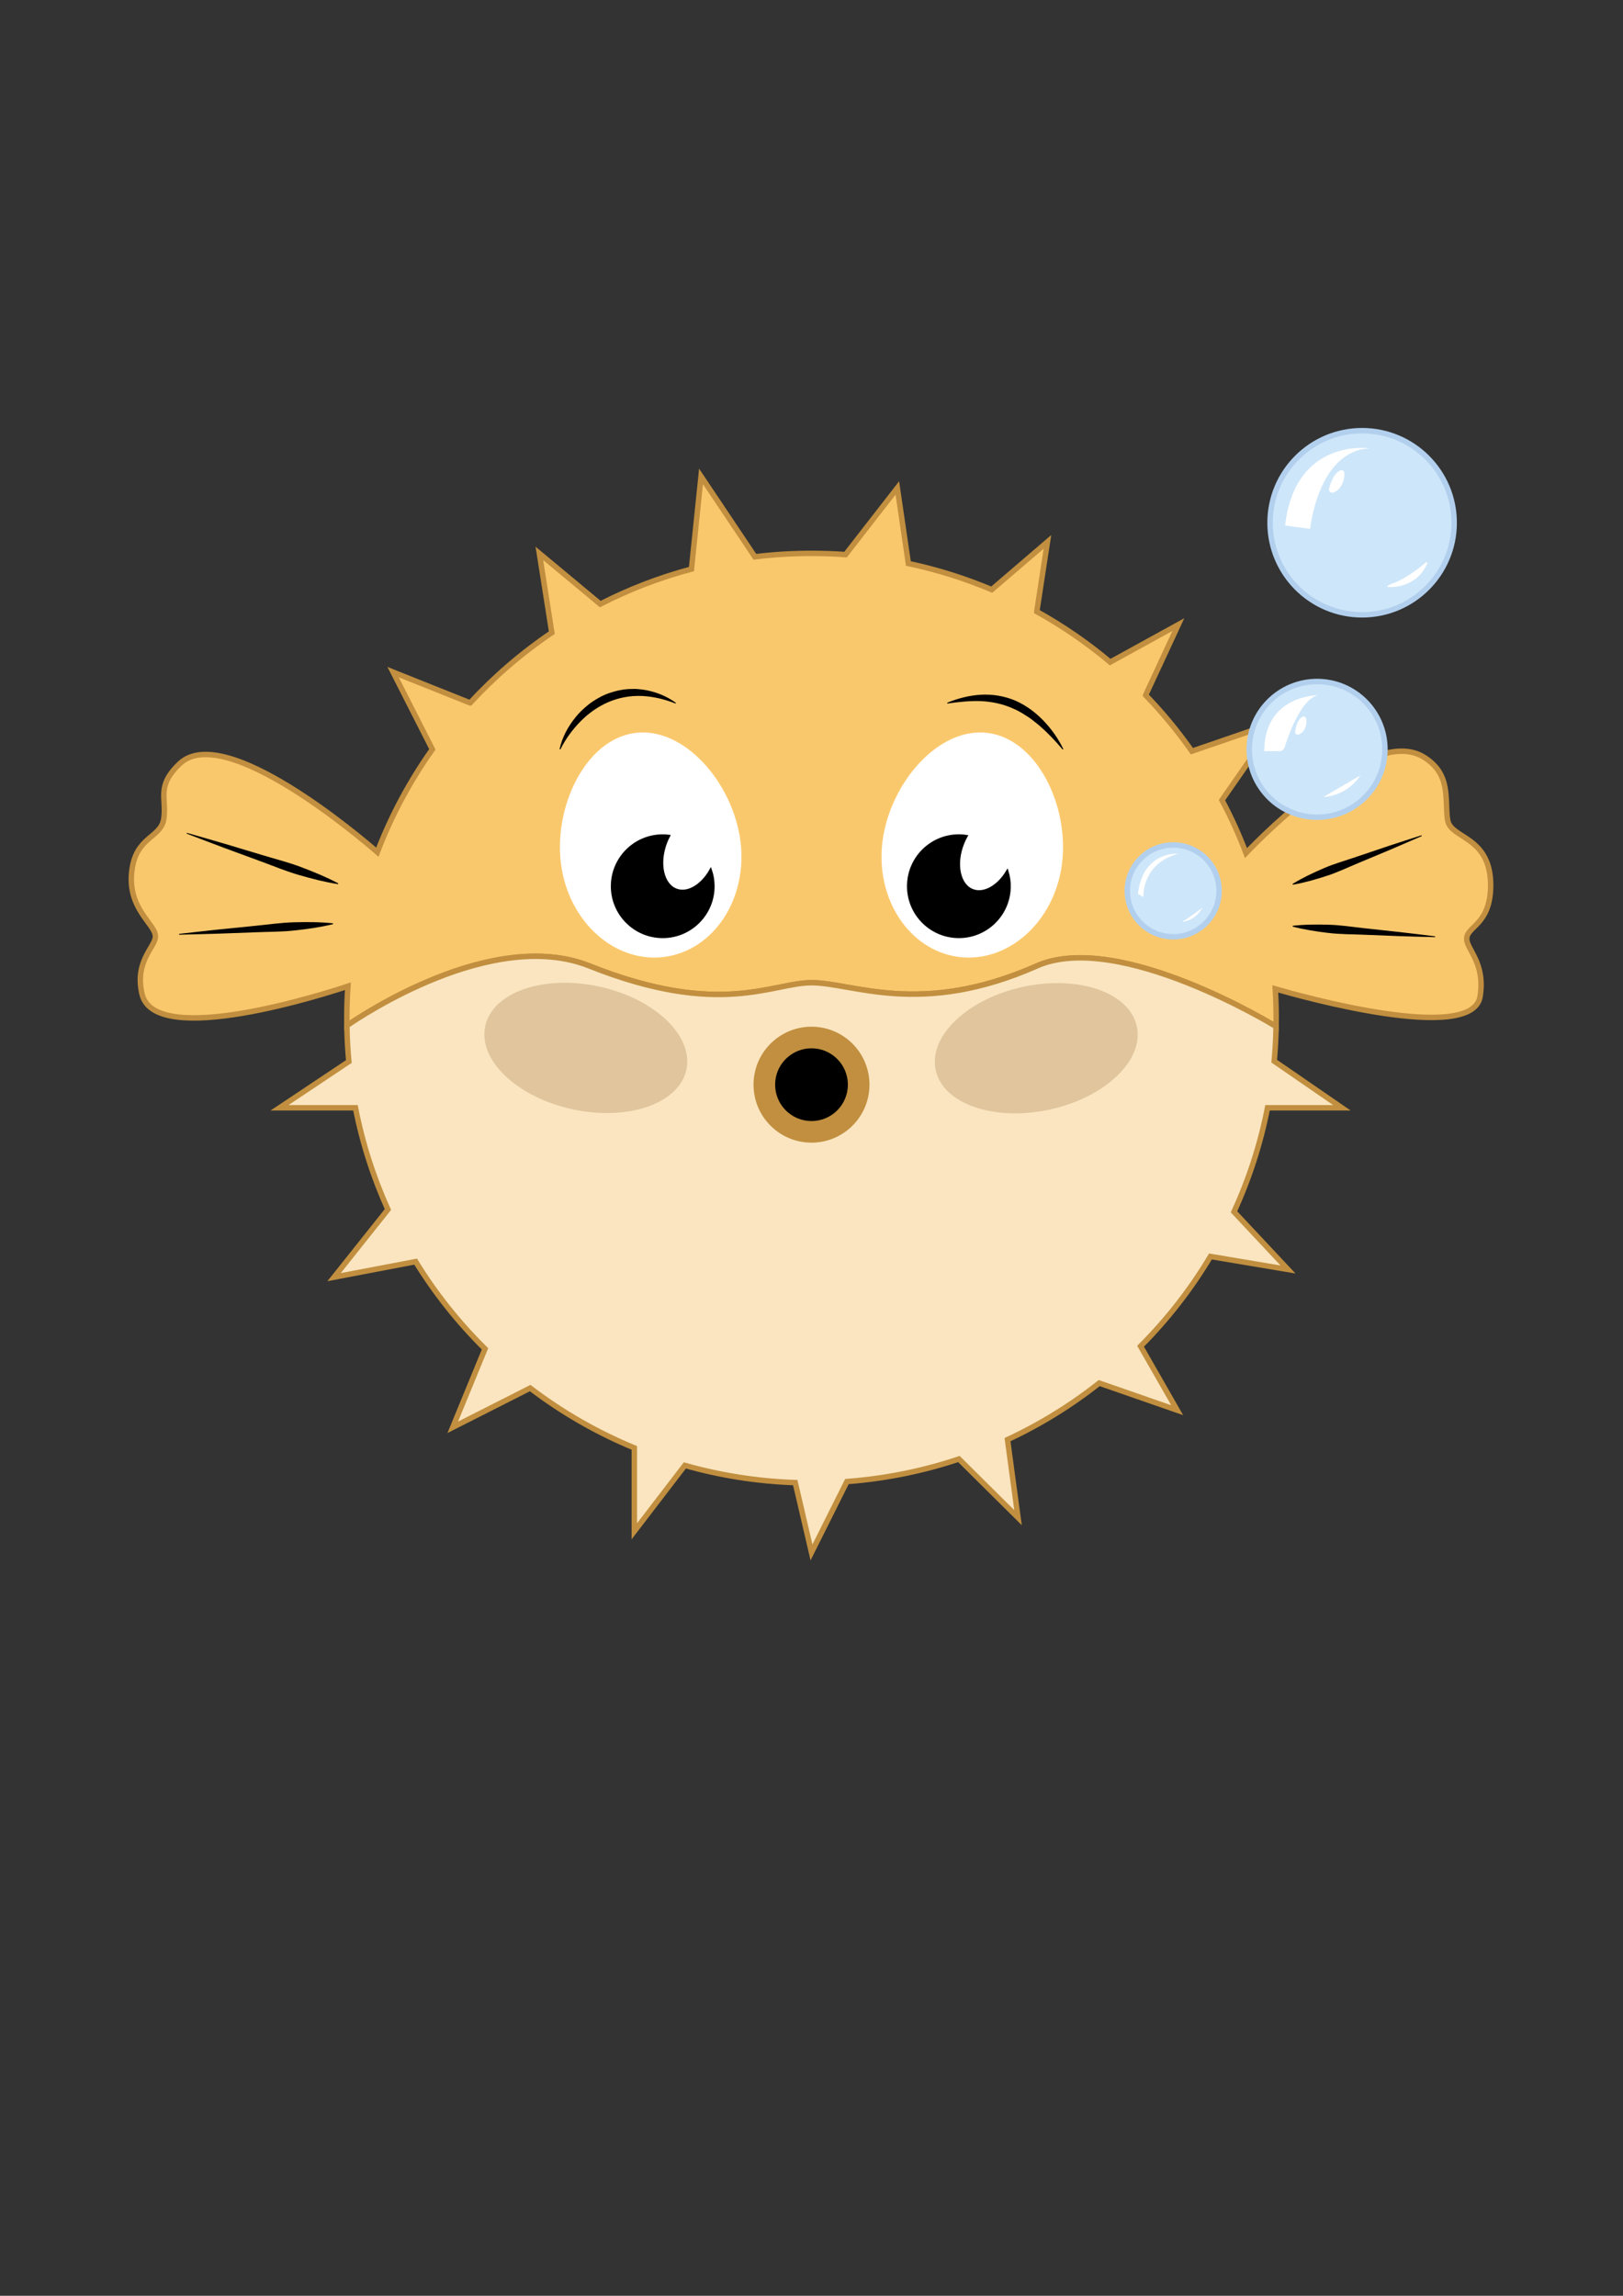<?xml version="1.0" encoding="utf-8"?>
<!-- Generator: Adobe Illustrator 24.1.2, SVG Export Plug-In . SVG Version: 6.00 Build 0)  -->
<svg version="1.1" id="Слой_1" xmlns="http://www.w3.org/2000/svg" xmlns:xlink="http://www.w3.org/1999/xlink" x="0px" y="0px"
	 viewBox="0 0 595.28 841.89" style="enable-background:new 0 0 595.28 841.89;" xml:space="preserve">
<rect x="0" y="0" width="595.28" height="841.89" fill="#333333" stroke="none"/>
<style type="text/css">
	.st0{fill:#FAC86C;stroke:#C18F3F;stroke-width:2;stroke-miterlimit:10;}
	.st1{fill:#FAE5C0;}
	.st2{fill:#FAE5C0;stroke:#C18F3F;stroke-width:2;stroke-miterlimit:10;}
	.st3{fill:#FFFFFF;}
	.st4{stroke:#000000;stroke-miterlimit:10;}
	.st5{fill:#C18F3F;stroke:#C18F3F;stroke-miterlimit:10;}
	.st6{fill:#E0C59D;}
	.st7{display:none;fill:none;stroke:#000000;stroke-miterlimit:10;}
	.st8{fill:#CEE6F9;stroke:#B2D0EE;stroke-width:2;stroke-miterlimit:10;}
</style>
<path class="st0" d="M537.96,344.23c-0.07,3.91,6.92,8.85,4.9,21.21c-2.86,17.55-66.07-0.18-75.12-2.81
	c0.22,3.55,0.33,7.13,0.33,10.73c0,1.03-0.01,2.05-0.03,3.07c0,0-57.73-35.5-87.77-22.21c-42.68,18.88-67.39,6.15-82.63,6.15
	c-14.45,0-33.46,12.99-81.46-6.15c-35.48-14.15-83.9,18.41-88.95,21.9c-0.01-0.92-0.02-1.84-0.02-2.76c0-3.94,0.13-7.84,0.4-11.71
	c-7.31,2.44-70.77,23-75.51,2.9c-2.87-12.19,4.97-17.3,4.91-21.21c-0.09-4.61-10.43-10.07-8.64-24.15
	c1.6-12.55,10.63-11.85,11.7-18.87c1.16-7.64-2.92-11.87,5.8-20.23c16.32-15.63,66.68,27.32,72.53,32.41
	c5.15-13.47,11.96-26.12,20.18-37.7l-14.4-28.33l28.24,11.28h0.01c8.94-9.68,19-18.33,29.96-25.74l-4.57-29.08l22.34,18.59
	c10.56-5.4,21.76-9.73,33.45-12.84v-0.01l3.51-33.96l19.75,29.47c6.81-0.83,13.74-1.25,20.77-1.25c4.21,0,8.37,0.15,12.49,0.45
	l18.99-24.44l4.05,27.7c10.59,2.25,20.82,5.48,30.58,9.59l20.43-17.52l-3.91,25.56v0.01c9.58,5.31,18.59,11.52,26.92,18.52
	l24.99-13.74l-11.99,25.87v0.01c6.19,6.38,11.85,13.24,16.97,20.53l30.88-10.6l-19.85,28.54c3.33,6.25,6.28,12.73,8.81,19.42
	c6.72-7.02,46.2-46.85,65.13-35.25c10.3,6.31,7.66,15.49,8.82,23.13c1.07,7.01,15.99,5.75,15.79,24.28
	C546.58,339.18,538.04,339.62,537.96,344.23z"/>
<g>
	<g>
		<line class="st1" x1="68.5" y1="305.56" x2="124.03" y2="324.09"/>
		<path d="M68.55,305.42c4.7,1.32,9.38,2.71,14.07,4.06l14.02,4.21c4.67,1.42,9.42,2.6,13.98,4.35c4.56,1.74,9.09,3.58,13.46,5.91
			l-0.09,0.28c-4.89-0.76-9.62-2-14.31-3.35c-4.7-1.34-9.2-3.25-13.79-4.92l-13.74-5.06c-4.56-1.74-9.14-3.43-13.69-5.2
			L68.55,305.42z"/>
	</g>
	<g>
		<path d="M65.67,342.47c4.69-0.56,9.38-1.04,14.08-1.57l14.09-1.42c4.7-0.45,9.38-1.16,14.1-1.27c4.72-0.12,9.45-0.12,14.21,0.38
			l0.02,0.3c-4.65,1.15-9.33,1.79-14.03,2.31c-4.69,0.54-9.42,0.47-14.14,0.67l-14.15,0.52c-4.72,0.12-9.44,0.28-14.16,0.37
			L65.67,342.47z"/>
	</g>
</g>
<g>
	<g>
		<path d="M521.48,306.59c-3.86,1.71-7.74,3.34-11.61,5.02l-11.66,4.88c-3.9,1.61-7.7,3.46-11.72,4.74c-4.01,1.3-8.07,2.48-12.3,3.2
			l-0.11-0.28c3.65-2.26,7.48-4.05,11.35-5.72c3.86-1.69,7.94-2.81,11.93-4.18l11.98-4.04c4.01-1.3,8.01-2.64,12.04-3.9
			L521.48,306.59z"/>
	</g>
	<g>
		<path d="M526.35,343.66c-4.37-0.08-8.74-0.25-13.1-0.37l-13.09-0.52c-4.36-0.19-8.74-0.13-13.08-0.67
			c-4.34-0.52-8.67-1.17-12.96-2.31l0.02-0.3c4.41-0.5,8.79-0.5,13.16-0.38c4.37,0.1,8.69,0.81,13.04,1.27l13.03,1.42
			c4.34,0.52,8.68,1,13.01,1.56L526.35,343.66z"/>
	</g>
</g>
<path class="st2" d="M452.6,444.39l19.81,21.14l-28.44-4.77c-7.18,12.01-15.81,23.06-25.63,32.92l13.42,23.45l-28.59-9.94
	c-10.31,8.15-21.59,15.13-33.64,20.74l3.86,28.61l-21.68-21.5c-13.06,4.36-26.83,7.19-41.08,8.26l-12.99,25.99l-5.96-25.6
	c-13.99-0.48-27.55-2.65-40.49-6.31l-18.53,24.15v-30.57c-13.73-5.66-26.55-13.06-38.2-21.94l-28.4,14.39l11.83-28.78
	c-9.7-9.58-18.26-20.31-25.44-31.98l-29.92,5.7l19.75-24.81c-5.32-11.78-9.36-24.28-11.9-37.3h-27.85l25.41-16.96
	c-0.4-4.34-0.64-8.73-0.71-13.16c5.05-3.49,53.47-36.05,88.95-21.9c48,19.14,67.01,6.15,81.46,6.15c15.24,0,39.95,12.73,82.63-6.15
	c30.04-13.29,87.77,22.21,87.77,22.21c-0.08,4.28-0.31,8.52-0.69,12.71l24.83,17.1H464.9C462.29,419.58,458.12,432.36,452.6,444.39z
	"/>
<g>
	<path class="st3" d="M205.78,316.98c-2.79-21.13,8.94-45.8,27.11-48.19s35.89,18.39,38.67,39.52s-9.68,40.2-27.85,42.59
		C225.55,353.29,208.57,338.1,205.78,316.98z"/>
	<path class="st4" d="M261.6,324.99c0,10.23-8.3,18.53-18.53,18.53s-18.53-8.3-18.53-18.53s8.3-18.53,18.53-18.53
		c0.74,0,1.47,0.04,2.18,0.13c-0.44,0.84-0.83,1.73-1.17,2.66c-2.79,7.63-1,15.29,4,17.12c4.22,1.54,9.39-1.6,12.57-7.22
		C261.27,320.99,261.6,322.95,261.6,324.99z"/>
	<g>
		<path d="M205.24,274.74c0.92-4.33,3.08-8.32,5.92-11.79c1.4-1.77,3.09-3.3,4.87-4.74c1.83-1.38,3.84-2.56,5.96-3.51
			c2.16-0.86,4.42-1.51,6.71-1.84l1.73-0.17l1.73-0.05c1.15-0.04,2.3,0.09,3.42,0.22c4.52,0.62,8.75,2.29,12.3,4.86l-0.11,0.28
			c-3.93-1.56-8.09-2.58-12.3-2.78c-4.21-0.18-8.45,0.58-12.31,2.24c-3.87,1.65-7.36,4.14-10.31,7.15
			c-2.95,3.01-5.48,6.48-7.34,10.26L205.24,274.74z"/>
	</g>
</g>
<g>
	<g>
		<path d="M389.76,274.86c-2.79-3.31-5.66-6.3-8.71-8.93c-1.57-1.27-3.09-2.53-4.77-3.54c-1.64-1.07-3.33-2.01-5.11-2.74
			c-3.52-1.54-7.32-2.32-11.28-2.54c-3.97-0.16-8.07,0.27-12.39,0.88l-0.11-0.28c3.94-1.62,8.12-2.7,12.39-2.95
			c4.27-0.24,8.6,0.48,12.56,2.14c3.94,1.72,7.44,4.31,10.4,7.39c2.95,3.09,5.45,6.6,7.29,10.46L389.76,274.86z"/>
	</g>
	<path class="st3" d="M389.49,316.98c2.79-21.13-8.94-45.8-27.11-48.19s-35.89,18.39-38.67,39.52c-2.79,21.13,9.68,40.2,27.85,42.59
		C369.72,353.29,386.71,338.1,389.49,316.98z"/>
	<path class="st4" d="M370.22,325.49c-0.28,10.23-8.8,18.3-19.03,18.02c-10.23-0.28-18.3-8.8-18.02-19.03s8.8-18.3,19.03-18.02
		c0.74,0.02,1.47,0.08,2.18,0.19c-0.46,0.83-0.88,1.71-1.24,2.63c-3,7.55-1.42,15.26,3.53,17.22c4.18,1.65,9.43-1.34,12.76-6.87
		C370,321.48,370.28,323.45,370.22,325.49z"/>
</g>
<g>
	<circle class="st5" cx="297.64" cy="397.76" r="20.76"/>
	<circle class="st4" cx="297.64" cy="397.76" r="12.84"/>
</g>
<ellipse transform="matrix(0.977 -0.212 0.212 0.977 -72.935 89.502)" class="st6" cx="380.27" cy="384.35" rx="37.75" ry="23.03"/>
<ellipse transform="matrix(0.212 -0.977 0.977 0.212 -206.233 512.849)" class="st6" cx="215" cy="384.35" rx="23.03" ry="37.75"/>
<path class="st7" d="M468.04,376.43c0,0-57.73-35.5-87.77-22.21c-42.68,18.88-67.39,6.15-82.63,6.15
	c-14.45,0-33.46,12.99-81.46-6.15c-35.48-14.15-83.9,18.41-88.95,21.9c-0.28,0.2-0.43,0.31-0.43,0.31"/>
<g>
	<circle class="st8" cx="430.3" cy="326.69" r="16.83"/>
	<path class="st3" d="M432.18,313.06c0,0-12.97-1.16-14.82,14.74l2.02,1.16C419.37,328.95,418.59,316.76,432.18,313.06z"/>
	<path class="st3" d="M433.59,338c0,0,4.53,0,7.41-5.09C441,332.91,435.88,336.79,433.59,338z"/>
</g>
<g>
	<circle class="st8" cx="483.08" cy="274.8" r="24.88"/>
	<path class="st3" d="M483.35,254.94c0,0-19.65-0.02-19.65,20.53h5.57c0.86,0,1.62-0.55,1.88-1.37
		C472.52,269.74,477.17,256.42,483.35,254.94z"/>
	<path class="st3" d="M485.38,292.26c0,0,8.3,0,13.59-7.92"/>
	<path class="st3" d="M475,268.59c0,0,0.32-4.31,2.59-5.65c2.15-1.28,2.12,3.78,0,5.65S475,268.59,475,268.59z"/>
</g>
<g>
	<circle class="st8" cx="499.59" cy="191.7" r="33.76"/>
	<path class="st3" d="M502.4,164.38c0,0-27.4-3.97-31.05,28.33l9.18,1.24C480.53,193.94,483.35,165.35,502.4,164.38z"/>
	<path class="st3" d="M509.91,215.29c0,0,9.74,0.47,13.61-8.75c0.12-0.28-0.25-0.53-0.48-0.33c-1.9,1.61-7.19,5.88-11.81,7.58
		C506.71,215.47,509.91,215.29,509.91,215.29z"/>
	<path class="st3" d="M487.42,179.44c0,0,1.15-5.51,4.05-6.88c2.75-1.3,1.8,5.22-1.01,7.3
		C487.63,181.94,487.42,179.44,487.42,179.44z"/>
</g>
</svg>
